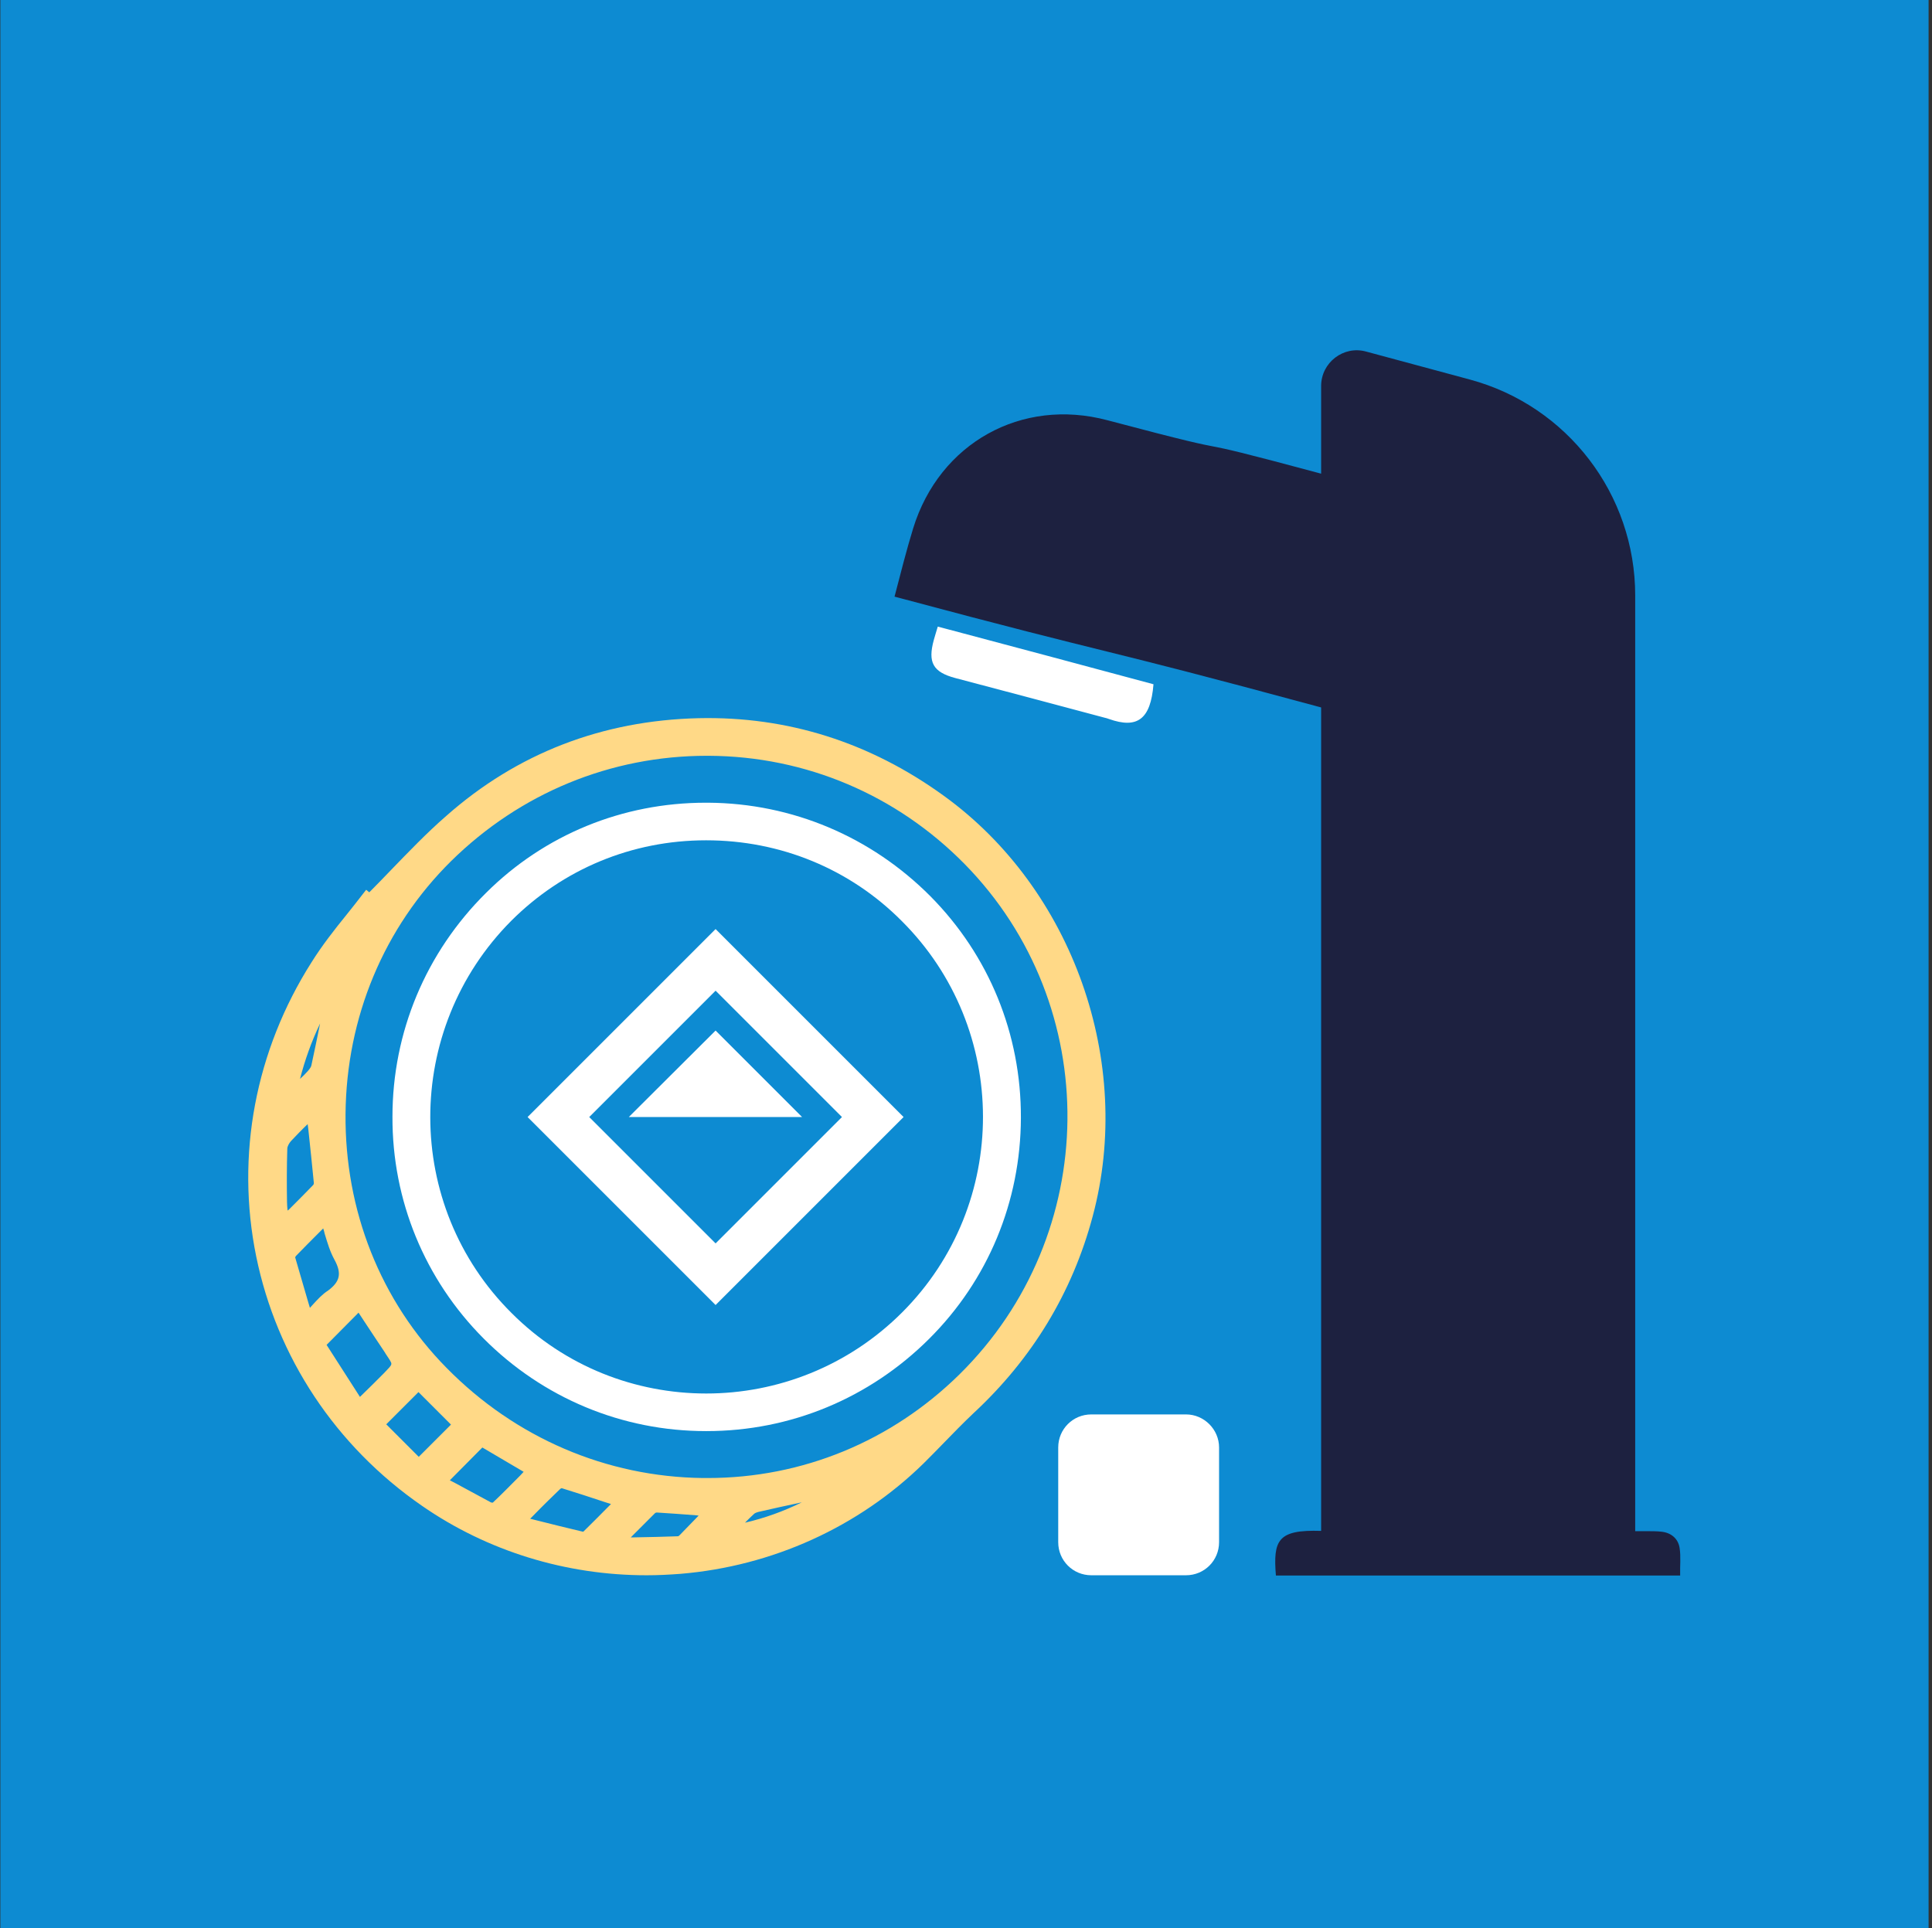<svg width="513" height="512" viewBox="0 0 513 512" fill="none" xmlns="http://www.w3.org/2000/svg">
<rect x="0" y="0" width="513" height="512" fill="#333333" stroke="none"/>
<rect width="512" height="512" transform="translate(0.094)" fill="#0D8BD2"/>
<path d="M314.916 375.594H289.769C284.89 375.594 280.987 379.498 280.987 384.377V409.523C280.987 414.402 284.89 418.306 289.769 418.306H314.916C319.795 418.306 323.698 414.402 323.698 409.523V384.377C323.698 379.573 319.72 375.594 314.916 375.594Z" fill="white"/>
<path d="M445.978 411.025C445.603 408.623 443.801 407.046 441.249 406.746C439.973 406.596 438.622 406.596 437.345 406.596C436.295 406.596 435.244 406.596 434.193 406.596V158.133C434.193 131.26 416.177 107.765 390.28 100.784L362.732 93.353C356.727 91.702 350.796 96.281 350.796 102.511V125.781C307.034 113.996 337.36 123.078 294.048 111.594C271.228 105.513 249.46 117.674 242.479 140.268C240.677 146.123 239.176 152.128 237.525 158.434C299.753 175.098 287.893 170.819 350.796 187.859V406.521C339.237 406.145 338.036 408.998 338.786 418.381H446.128C446.053 415.829 446.353 413.352 445.978 411.025Z" fill="#1D2140"/>
<path d="M293.222 190.562C293.672 190.637 294.048 190.787 294.498 190.937C301.929 193.564 305.532 191.087 306.283 181.704C287.292 176.6 268.301 171.495 249.009 166.391C248.634 167.667 248.258 168.793 247.958 169.919C246.307 175.924 247.733 178.476 253.663 180.053C266.799 183.506 280.011 187.034 293.222 190.562Z" fill="white"/>
<path d="M250.66 211.355C230.993 197.093 209.075 190.187 185.505 190.712C159.908 191.313 137.313 200.02 118.472 216.685C113.293 221.188 108.489 226.218 103.76 231.097C101.883 233.049 100.006 235 98.055 236.952L97.229 236.276L96.403 237.327C94.977 239.204 93.476 241.08 91.975 242.957C88.747 246.936 85.519 251.064 82.742 255.493C67.804 278.988 62.549 306.762 68.029 333.635C73.509 360.433 89.122 384.003 112.017 399.841C129.432 411.927 150.299 418.307 171.693 418.307C174.695 418.307 177.623 418.157 180.625 417.932C205.096 415.905 227.991 405.471 245.181 388.657C246.982 386.855 248.859 384.979 250.585 383.177C253.137 380.55 255.765 377.847 258.467 375.295C274.08 360.808 284.739 343.243 290.144 322.975C301.103 282.066 284.89 236.126 250.66 211.355ZM84.994 271.782C84.243 275.46 83.492 279.213 82.667 282.966C82.592 283.267 82.366 283.717 81.691 284.468C81.015 285.218 80.34 285.894 79.664 286.494C80.94 281.54 82.667 276.661 84.994 271.782ZM76.361 321.474C76.286 320.649 76.211 319.973 76.211 319.222C76.136 314.718 76.136 309.839 76.286 305.035C76.286 304.435 76.737 303.609 77.262 303.008C78.688 301.507 80.115 300.006 81.691 298.505L81.841 299.631C82.366 304.66 82.892 309.389 83.342 314.193C83.342 314.268 83.267 314.568 83.192 314.643C81.165 316.745 79.064 318.847 76.812 321.099L76.361 321.474ZM82.967 346.546C82.742 346.771 82.516 347.071 82.291 347.296L81.841 345.795C80.64 341.666 79.514 337.763 78.388 333.935C78.388 333.785 78.538 333.56 78.613 333.484C80.715 331.308 82.892 329.131 85.144 326.879L85.819 326.203C85.969 326.654 86.12 327.104 86.195 327.554C86.945 330.032 87.621 332.359 88.822 334.535C90.774 338.138 90.323 340.315 87.095 342.717C85.669 343.618 84.393 344.969 82.967 346.546ZM101.883 364.711C99.781 366.813 97.68 368.915 95.578 370.941L86.72 357.13L95.202 348.572C95.728 349.398 96.253 350.149 96.779 350.974C98.58 353.677 100.382 356.454 102.258 359.231L102.333 359.382C103.234 360.733 103.985 361.784 103.91 362.159C103.985 362.609 103.009 363.51 101.883 364.711ZM111.191 386.855L102.559 378.223L111.116 369.665L119.748 378.298L111.191 386.855ZM138.139 391.809C135.737 394.211 133.335 396.689 130.858 399.016C130.708 399.016 130.407 399.016 130.332 398.94C127.255 397.289 124.252 395.638 121.024 393.911L119.448 393.085L128.08 384.378L139.04 390.833L138.139 391.809ZM161.709 399.916C159.382 402.243 157.205 404.495 154.953 406.672L154.803 406.747C150.6 405.771 146.471 404.72 141.967 403.594L140.766 403.294L141.667 402.393C144.219 399.766 146.471 397.589 148.798 395.337C148.873 395.262 149.174 395.187 149.174 395.187C153.002 396.388 156.83 397.589 160.808 398.94L162.235 399.391L161.709 399.916ZM180.475 407.648C180.325 407.798 180.1 407.948 180.1 407.948C176.197 408.098 172.218 408.173 168.315 408.248H167.489L167.864 407.873C169.891 405.846 171.918 403.82 173.945 401.793C174.02 401.718 174.245 401.643 174.395 401.643C177.848 401.868 181.301 402.093 184.979 402.393L185.505 402.468C183.853 404.195 182.127 405.921 180.475 407.648ZM197.815 404.345C198.641 403.519 199.466 402.694 200.292 401.943C200.367 401.868 200.592 401.718 201.343 401.493C205.171 400.592 209.075 399.766 212.903 398.94C208.024 401.342 202.995 403.144 197.815 404.345ZM254.714 365.011C236.698 382.727 213.053 392.485 187.907 392.485C187.456 392.485 187.081 392.485 186.631 392.485C161.034 392.185 136.863 381.826 118.622 363.285C101.057 345.495 91.524 321.474 91.749 295.802C91.975 270.13 101.958 246.26 119.823 228.62C138.139 210.604 162.16 200.696 187.681 200.696C187.907 200.696 188.057 200.696 188.282 200.696C213.954 200.846 238.049 211.055 256.14 229.446C293.072 267.053 292.471 327.855 254.714 365.011Z" fill="#FFD987"/>
<path d="M188.056 213.157C187.831 213.157 187.606 213.157 187.381 213.157C165.312 213.157 144.594 221.639 129.056 237.102C113.067 252.941 104.209 274.109 104.209 296.553C104.134 318.772 112.767 339.715 128.38 355.403C144.144 371.242 165.162 380.024 187.456 380.024C187.531 380.024 187.531 380.024 187.606 380.024C209.9 380.024 230.843 371.317 246.681 355.553C262.37 339.94 271.002 319.072 271.077 296.853C271.152 274.559 262.595 253.691 247.057 238.003C231.293 222.164 210.35 213.307 188.056 213.157ZM239.55 348.497C225.213 362.835 206.372 370.041 187.531 370.041C168.84 370.041 150.149 362.985 135.887 348.723C107.062 320.123 107.062 273.358 135.736 244.534C149.473 230.797 167.789 223.14 187.456 223.14H187.531C207.198 223.14 225.663 230.722 239.4 244.534C268.15 273.133 268.225 319.823 239.55 348.497Z" fill="white"/>
<path d="M140.092 296.628L190.009 346.546L239.927 296.628L190.009 246.71L140.092 296.628ZM190.009 330.182L156.456 296.628L190.009 263.074L223.563 296.628L190.009 330.182Z" fill="white"/>
<path d="M212.977 296.627L190.008 273.658L166.963 296.627H212.977Z" fill="white"/>
</svg>
